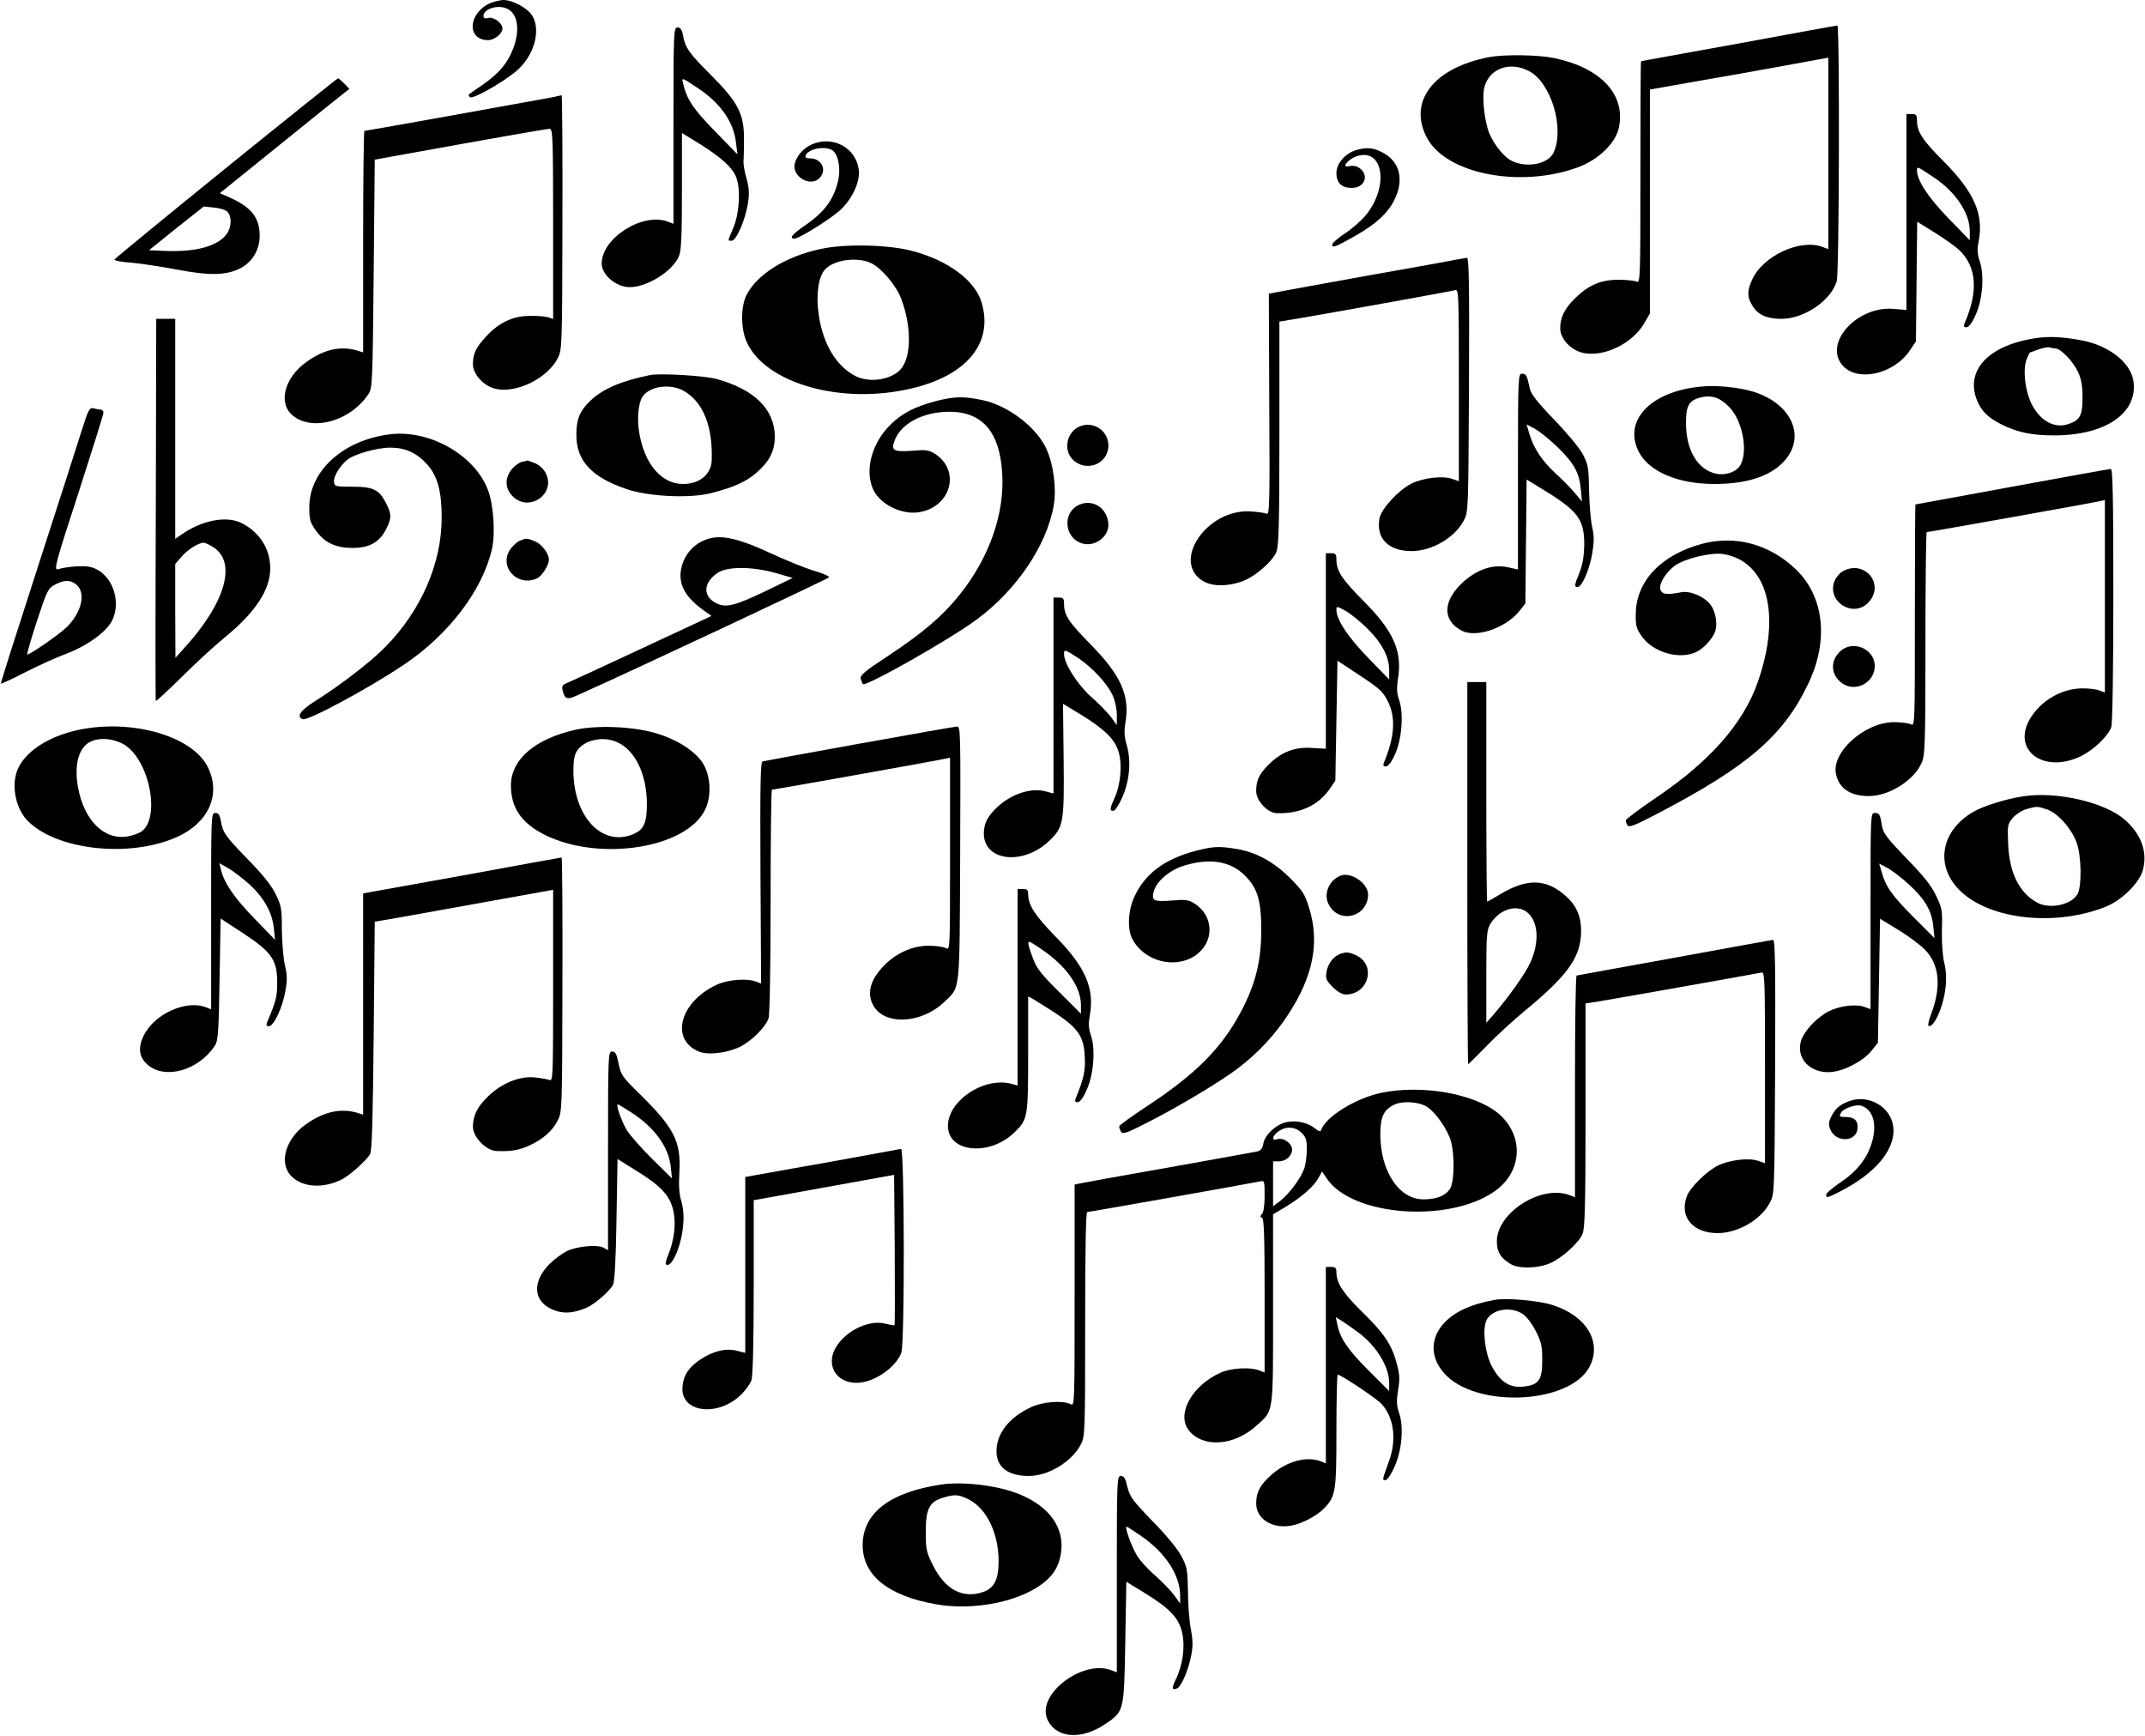 <?xml version="1.0" standalone="no"?>
<!DOCTYPE svg PUBLIC "-//W3C//DTD SVG 20010904//EN"
 "http://www.w3.org/TR/2001/REC-SVG-20010904/DTD/svg10.dtd">
<svg version="1.0" xmlns="http://www.w3.org/2000/svg"
 width="1016pt" height="822pt" viewBox="0 0 1016 822"
 preserveAspectRatio="xMidYMid meet">
<g transform="translate(0,822) scale(0.1,-0.1)"
fill="#000000" stroke="none">
<path d="M2322 8205 c-105 -46 -113 -175 -10 -175 30 0 68 31 68 55 0 25 -42
57 -67 50 -16 -4 -23 -1 -23 9 0 33 65 55 109 36 53 -21 66 -100 32 -189 -26
-69 -65 -116 -140 -169 -36 -25 -68 -47 -70 -49 -3 -2 0 -8 5 -13 12 -12 153
68 218 122 85 71 120 193 77 264 -22 36 -93 74 -137 74 -16 -1 -44 -7 -62 -15z"/>
<path d="M8235 8014 c-253 -46 -461 -83 -462 -84 -2 0 -3 -237 -3 -526 0 -498
-1 -526 -17 -518 -10 5 -49 9 -88 9 -83 0 -141 -25 -206 -89 -48 -47 -69 -90
-69 -141 0 -49 50 -103 107 -116 100 -22 234 43 291 140 l27 46 0 530 0 531
215 38 c118 20 308 54 423 75 l207 38 0 -453 0 -454 -26 10 c-106 41 -284 -41
-335 -155 -24 -52 -24 -82 1 -122 26 -44 68 -63 138 -63 109 0 236 88 262 179
12 42 14 1211 3 1210 -5 0 -215 -38 -468 -85z"/>
<path d="M3190 7625 l0 -465 -26 10 c-119 46 -314 -77 -314 -198 0 -54 69
-112 133 -112 82 0 204 76 233 147 11 25 14 98 14 308 l0 275 85 -52 c100 -63
153 -110 171 -155 23 -54 17 -169 -11 -238 -30 -71 -29 -65 -9 -65 21 0 63 95
76 173 8 51 7 73 -6 122 -10 33 -16 71 -14 85 1 14 2 61 2 105 0 116 -29 172
-156 299 -105 105 -122 129 -133 189 -5 27 -12 37 -26 37 -18 0 -19 -16 -19
-465z m121 174 c103 -70 164 -157 175 -254 l7 -56 -107 110 c-102 104 -133
151 -150 224 -8 32 -11 33 75 -24z"/>
<path d="M7051 7949 c-261 -51 -382 -209 -293 -380 90 -173 443 -242 717 -141
97 36 178 115 193 187 33 157 -84 283 -306 330 -78 16 -239 18 -311 4z m190
-65 c105 -53 171 -270 118 -386 -24 -54 -125 -75 -196 -41 -38 17 -85 76 -109
132 -21 51 -34 159 -25 209 18 94 117 135 212 86z"/>
<path d="M1070 7424 c-289 -234 -526 -429 -528 -433 -2 -5 34 -12 80 -15 46
-4 144 -19 218 -33 156 -30 237 -27 303 9 54 30 87 87 87 151 0 87 -39 136
-147 184 l-42 18 285 230 c157 127 295 238 307 247 l22 17 -24 25 c-14 14 -27
26 -30 25 -3 0 -242 -191 -531 -425z m7 -207 c22 -22 20 -72 -3 -105 -44 -59
-147 -87 -299 -80 l-69 3 129 104 130 103 48 -5 c27 -2 56 -11 64 -20z"/>
<path d="M2615 7759 c-46 -9 -881 -159 -889 -159 -3 0 -6 -236 -6 -524 l0
-525 -32 10 c-78 22 -157 3 -239 -57 -98 -71 -130 -184 -71 -244 89 -88 280
-39 368 95 18 27 19 60 24 569 l5 540 155 28 c375 68 660 118 674 118 14 0 16
-48 16 -451 l0 -450 -22 8 c-13 4 -52 8 -88 7 -81 0 -147 -32 -208 -98 -48
-52 -62 -82 -62 -131 0 -46 49 -101 102 -115 98 -27 250 46 300 144 20 40 21
52 22 643 1 332 -1 603 -4 602 -3 -1 -23 -5 -45 -10z"/>
<path d="M9030 7216 l0 -464 -60 5 c-172 16 -333 -160 -244 -266 70 -83 246
-44 322 72 l27 40 3 284 3 283 82 -51 c45 -28 97 -65 116 -82 84 -80 93 -196
26 -349 -5 -13 -3 -18 9 -18 11 0 27 21 43 57 34 73 43 190 20 256 -11 34 -13
56 -5 93 25 129 -21 234 -165 379 -102 102 -127 141 -127 195 0 25 -4 30 -25
30 l-25 0 0 -464z m131 163 c103 -69 169 -169 169 -253 l0 -44 -100 103 c-96
99 -150 180 -150 228 0 20 -1 21 81 -34z"/>
<path d="M3845 7536 c-41 -18 -73 -56 -81 -93 -12 -62 78 -111 119 -65 35 38
8 92 -46 92 -18 0 -25 4 -21 14 12 30 86 46 124 26 29 -16 43 -82 31 -141 -20
-92 -66 -155 -163 -220 -56 -39 -72 -59 -45 -59 23 0 179 98 220 138 56 54 91
132 85 186 -12 106 -123 166 -223 122z"/>
<path d="M6423 7509 c-51 -15 -93 -64 -93 -108 0 -47 24 -71 73 -71 66 0 85
69 28 99 -10 6 -28 7 -41 4 -39 -10 -6 33 36 47 125 42 155 -140 45 -277 -21
-26 -66 -66 -100 -88 -33 -22 -61 -46 -61 -54 0 -17 16 -11 109 42 99 56 154
107 185 169 48 95 27 183 -54 225 -46 24 -75 27 -127 12z"/>
<path d="M3887 7041 c-166 -36 -298 -118 -350 -216 -29 -55 -29 -162 0 -225
89 -197 452 -299 783 -219 262 62 387 217 329 408 -31 103 -159 198 -326 242
-116 31 -320 35 -436 10z m239 -67 c50 -24 120 -107 143 -170 50 -132 48 -280
-5 -335 -47 -49 -147 -63 -212 -30 -91 47 -154 152 -174 290 -14 92 -2 179 29
214 42 47 153 62 219 31z"/>
<path d="M6895 6990 c-22 -5 -206 -38 -410 -74 -203 -37 -394 -71 -423 -77
l-52 -10 2 -525 c3 -463 1 -523 -12 -517 -8 4 -43 9 -77 11 -205 13 -376 -236
-226 -329 42 -26 111 -28 182 -4 59 19 148 94 167 142 11 26 14 139 14 561 l0
529 103 17 c226 39 713 127 730 132 16 5 17 -21 17 -450 l0 -455 -31 11 c-46
16 -137 5 -193 -22 -62 -31 -143 -119 -152 -165 -17 -95 42 -155 153 -155 96
1 203 63 246 144 22 41 22 43 25 644 2 484 0 602 -10 601 -7 -1 -31 -5 -53 -9z"/>
<path d="M738 5808 c-2 -497 -2 -905 0 -908 1 -2 58 50 125 116 67 67 160 152
206 189 141 116 211 222 211 323 0 92 -49 170 -134 214 -74 38 -193 14 -293
-58 l-23 -16 0 521 0 521 -45 0 -45 0 -2 -902z m270 -178 c116 -71 61 -264
-136 -480 l-41 -45 -1 222 0 222 32 37 c30 33 77 63 103 64 6 0 25 -9 43 -20z"/>
<path d="M9645 6619 c-226 -33 -339 -153 -280 -297 22 -51 51 -79 115 -112 76
-38 146 -52 250 -52 243 0 398 106 375 258 -13 87 -116 168 -245 192 -89 17
-151 20 -215 11z m90 -49 c25 0 82 -59 106 -108 17 -35 23 -66 23 -123 1 -89
-13 -112 -76 -130 -60 -16 -122 19 -160 88 -35 62 -49 173 -28 223 7 16 13 30
14 30 0 0 19 7 41 15 22 8 46 12 53 10 8 -3 20 -5 27 -5z"/>
<path d="M3080 6444 c-137 -28 -224 -65 -284 -122 -50 -48 -66 -87 -66 -162 0
-122 72 -200 237 -256 101 -35 292 -45 394 -21 107 26 174 55 223 99 61 53 86
103 86 170 -1 129 -95 223 -275 273 -59 16 -266 28 -315 19z m162 -77 c90 -54
135 -168 129 -329 -2 -52 -40 -94 -97 -106 -116 -25 -213 65 -244 226 -14 68
-8 149 12 181 32 53 136 67 200 28z"/>
<path d="M7190 5987 l0 -464 -50 11 c-69 14 -142 -10 -208 -69 -99 -89 -102
-183 -8 -232 68 -35 206 12 271 91 l30 38 3 294 3 293 67 -41 c177 -107 206
-146 206 -268 -1 -53 -7 -91 -22 -130 -26 -64 -26 -70 -9 -70 20 0 56 83 69
160 9 55 9 81 0 122 -7 29 -14 107 -15 173 -2 110 -4 124 -30 174 -16 30 -75
101 -137 165 -80 83 -109 121 -114 146 -13 62 -17 70 -37 70 -18 0 -19 -12
-19 -463z m190 113 c76 -74 102 -122 108 -200 l5 -55 -36 43 c-19 23 -61 65
-92 93 -61 57 -100 115 -121 184 l-13 45 41 -22 c23 -13 71 -52 108 -88z"/>
<path d="M8055 6389 c-238 -23 -369 -162 -292 -310 48 -92 183 -150 352 -151
152 -1 266 34 332 104 110 115 43 274 -139 332 -71 22 -177 33 -253 25z m137
-98 c61 -64 88 -203 53 -271 -20 -38 -80 -56 -130 -40 -80 26 -128 114 -129
232 -1 88 14 114 75 127 50 11 89 -4 131 -48z"/>
<path d="M4431 6320 c-100 -27 -158 -57 -214 -112 -87 -86 -121 -211 -83 -302
30 -72 134 -125 218 -112 153 24 200 198 76 277 -29 18 -43 20 -111 14 -87 -6
-99 2 -77 55 32 77 136 130 257 130 156 0 239 -96 250 -292 12 -191 -61 -399
-202 -575 -80 -100 -172 -179 -341 -291 -110 -72 -131 -90 -127 -107 3 -11 8
-22 10 -25 13 -14 416 214 539 306 189 139 332 351 365 540 14 81 -1 195 -35
269 -47 102 -180 204 -302 230 -90 19 -133 18 -223 -5z"/>
<path d="M386 6178 c-19 -62 -114 -356 -210 -653 -96 -297 -174 -541 -172
-543 2 -1 55 23 117 55 63 32 149 71 193 87 98 37 188 102 216 155 51 101 -6
238 -108 257 -33 6 -105 1 -148 -12 -20 -5 -11 29 97 360 65 202 119 373 119
381 0 8 -6 15 -12 15 -7 0 -23 3 -34 6 -20 5 -25 -4 -58 -108z m-29 -723 c53
-37 32 -135 -43 -207 -37 -35 -171 -128 -185 -128 -3 0 17 70 45 156 49 148
53 157 86 175 43 22 69 24 97 4z"/>
<path d="M5115 6201 c-61 -25 -80 -108 -36 -155 62 -66 171 -25 171 64 0 70
-70 117 -135 91z"/>
<path d="M1845 6163 c-220 -28 -380 -173 -380 -345 0 -58 4 -72 30 -109 42
-59 94 -84 176 -84 79 0 128 28 159 91 25 51 25 68 0 118 -33 67 -61 81 -160
81 -81 0 -85 1 -88 22 -4 24 27 76 62 105 32 27 142 58 205 58 71 0 125 -25
173 -78 50 -55 70 -128 70 -251 1 -217 -97 -443 -267 -615 -68 -70 -217 -184
-332 -256 -70 -44 -91 -74 -59 -86 24 -9 311 145 479 258 212 142 372 352 417
547 17 73 8 211 -19 281 -63 166 -278 287 -466 263z"/>
<path d="M2473 6033 c-12 -2 -34 -18 -48 -34 -35 -43 -34 -92 4 -130 78 -77
206 13 156 110 -9 19 -31 39 -50 47 -19 8 -36 13 -37 13 -2 -1 -13 -4 -25 -6z"/>
<path d="M9530 5915 c-250 -46 -456 -84 -457 -84 -2 -1 -3 -237 -3 -526 0
-517 0 -526 -19 -515 -11 5 -46 10 -79 10 -141 0 -301 -145 -275 -249 16 -67
69 -101 155 -101 95 0 212 73 249 155 17 37 19 79 19 568 0 290 3 527 6 527
10 0 795 140 822 147 l22 5 0 -456 0 -456 -26 10 c-14 6 -51 10 -82 10 -95 -1
-190 -55 -243 -138 -95 -151 57 -269 236 -184 61 30 128 93 145 138 6 15 10
268 10 625 0 473 -3 599 -12 598 -7 0 -218 -38 -468 -84z"/>
<path d="M5115 5831 c-89 -37 -74 -169 21 -187 55 -10 113 35 114 88 0 76 -68
126 -135 99z"/>
<path d="M3365 5671 c-68 -17 -117 -65 -136 -133 -20 -78 11 -142 103 -208
l38 -27 -328 -153 c-180 -84 -340 -158 -355 -164 -23 -9 -27 -15 -22 -36 10
-41 21 -45 67 -24 239 106 1193 554 1195 560 2 5 -32 20 -75 32 -42 13 -133
50 -202 82 -141 66 -223 86 -285 71z m310 -165 l80 -23 -130 -63 c-147 -70
-187 -80 -234 -56 -63 33 -60 97 8 143 46 31 163 31 276 -1z"/>
<path d="M2464 5660 c-12 -4 -31 -21 -43 -36 -64 -82 26 -187 123 -143 23 11
56 62 56 89 0 28 -34 73 -65 86 -39 16 -42 16 -71 4z"/>
<path d="M8060 5644 c-192 -52 -310 -176 -312 -330 -1 -56 2 -70 28 -107 54
-78 183 -114 262 -73 37 19 80 69 88 102 9 35 -1 89 -23 119 -29 39 -97 69
-141 60 -63 -12 -84 -11 -95 7 -15 24 18 83 66 119 47 34 171 64 229 55 209
-34 277 -282 164 -606 -68 -195 -225 -374 -478 -545 -81 -55 -147 -104 -147
-110 -1 -5 3 -16 8 -24 7 -11 36 0 144 57 427 223 596 369 713 616 97 204 74
411 -60 540 -125 119 -286 163 -446 120z"/>
<path d="M6280 5137 l0 -463 -68 4 c-81 5 -144 -20 -204 -80 -44 -44 -58 -74
-58 -125 0 -45 53 -102 96 -104 109 -4 196 35 251 113 l28 41 5 284 5 284 106
-70 c94 -62 110 -77 133 -123 38 -77 32 -168 -19 -290 -5 -13 -2 -18 9 -18 11
0 27 21 43 56 33 72 42 192 21 256 -12 34 -13 57 -7 99 23 134 -20 230 -163
373 -102 103 -128 142 -128 196 0 25 -4 30 -25 30 l-25 0 0 -463z m195 108
c70 -69 105 -135 105 -199 l0 -44 -100 103 c-96 99 -150 180 -150 228 0 17 3
16 42 -5 23 -13 70 -50 103 -83z"/>
<path d="M8729 5515 c-14 -8 -32 -28 -39 -45 -41 -99 91 -181 162 -101 77 86
-21 202 -123 146z"/>
<path d="M4990 4926 l0 -464 -37 10 c-69 19 -164 -12 -231 -76 -44 -41 -62
-77 -62 -123 0 -133 188 -153 311 -34 67 65 70 84 67 389 l-3 259 84 -51 c113
-69 164 -119 180 -179 17 -59 9 -152 -19 -214 -24 -54 -25 -63 -6 -63 7 0 26
28 41 62 35 78 44 173 22 249 -12 41 -13 67 -6 109 21 127 -22 223 -167 370
-104 106 -124 137 -124 191 0 24 -4 29 -25 29 l-25 0 0 -464z m115 179 c68
-45 141 -124 165 -178 11 -23 20 -64 20 -91 l0 -50 -29 40 c-17 21 -59 65 -95
96 -63 57 -126 156 -126 200 0 24 3 23 65 -17z"/>
<path d="M8717 5136 c-49 -45 -46 -111 6 -150 64 -48 157 0 157 80 0 81 -104
125 -163 70z"/>
<path d="M6950 4085 c0 -498 2 -905 4 -905 2 0 41 39 87 86 46 48 129 124 184
169 191 158 254 242 263 350 6 83 -15 141 -70 190 -92 84 -184 87 -312 10 -32
-19 -60 -35 -62 -35 -2 0 -4 234 -4 520 l0 520 -45 0 -45 0 0 -905z m283 -185
c54 -43 60 -142 15 -240 -23 -51 -105 -166 -178 -250 l-30 -34 0 218 c0 202 2
221 20 252 43 68 123 93 173 54z"/>
<path d="M375 4764 c-138 -29 -244 -95 -286 -176 -38 -73 -20 -189 39 -252
133 -141 482 -181 708 -81 152 67 213 203 148 333 -73 146 -358 228 -609 176z
m216 -72 c119 -76 171 -352 76 -412 -12 -7 -39 -17 -61 -21 -112 -20 -209 76
-237 235 -19 110 6 192 65 216 46 19 110 11 157 -18z"/>
<path d="M2726 4764 c-192 -43 -305 -140 -306 -263 0 -107 50 -180 163 -236
259 -127 669 -62 757 121 32 65 26 164 -13 223 -39 58 -129 114 -229 141 -107
30 -274 36 -372 14z m200 -60 c83 -39 136 -150 138 -284 1 -96 -13 -129 -66
-151 -145 -60 -280 81 -282 297 0 52 4 78 17 98 35 53 126 72 193 40z"/>
<path d="M4070 4698 c-245 -44 -451 -82 -458 -84 -10 -3 -12 -111 -10 -528 l3
-524 -23 9 c-45 17 -134 10 -188 -15 -174 -81 -221 -259 -84 -316 44 -18 136
-7 196 23 54 27 119 92 134 133 6 15 10 242 10 555 0 291 3 529 6 529 9 0 795
140 822 147 l22 5 0 -456 c0 -456 0 -457 -20 -446 -11 6 -47 11 -80 11 -75 1
-152 -33 -210 -91 -69 -69 -87 -137 -51 -196 56 -92 229 -81 335 22 75 73 71
30 74 702 2 572 2 602 -15 601 -10 0 -218 -37 -463 -81z"/>
<path d="M9585 4449 c-82 -12 -192 -46 -240 -75 -148 -86 -179 -245 -72 -361
132 -144 447 -185 694 -90 79 29 167 115 183 177 23 85 -8 170 -86 238 -93 82
-321 135 -479 111z m107 -61 c52 -15 121 -92 145 -161 22 -64 24 -202 4 -240
-27 -51 -129 -74 -189 -43 -86 45 -134 140 -140 276 -4 92 -3 97 22 127 15 17
43 35 64 41 51 14 50 14 94 0z"/>
<path d="M1000 3905 l0 -465 -26 10 c-94 36 -245 -33 -294 -136 -28 -57 -21
-103 21 -138 83 -70 241 -24 317 92 15 23 18 63 22 314 l5 288 107 -70 c135
-89 161 -126 161 -234 0 -66 -5 -86 -48 -188 -5 -13 -3 -18 9 -18 22 0 63 85
77 163 10 54 10 77 -1 124 -8 32 -14 108 -15 168 0 101 -2 115 -29 170 -20 41
-62 94 -132 165 -109 113 -118 125 -128 183 -5 28 -12 37 -26 37 -20 0 -20
-10 -20 -465z m179 129 c70 -63 111 -136 118 -210 l6 -55 -100 103 c-95 98
-141 166 -157 231 l-7 29 41 -23 c23 -13 67 -47 99 -75z"/>
<path d="M8860 3906 l0 -465 -31 11 c-40 14 -117 4 -166 -21 -58 -29 -121 -97
-133 -143 -23 -83 47 -153 143 -145 63 5 152 52 191 100 l31 39 5 293 5 294
85 -52 c47 -28 103 -70 126 -93 69 -69 81 -172 33 -301 -12 -30 -18 -57 -15
-60 11 -12 36 20 56 74 28 76 36 159 19 224 -8 33 -12 94 -11 154 3 94 1 104
-28 164 -22 47 -59 93 -139 175 -91 94 -110 119 -116 151 -10 60 -13 65 -35
65 -20 0 -20 -4 -20 -464z m182 125 c76 -69 108 -125 115 -197 l6 -57 -101
101 c-101 102 -131 143 -150 215 l-11 37 42 -22 c22 -13 67 -47 99 -77z"/>
<path d="M5662 4190 c-147 -39 -239 -108 -289 -217 -30 -65 -34 -152 -10 -199
54 -105 199 -145 296 -81 94 62 93 188 -1 248 -29 18 -43 20 -110 14 -83 -6
-94 -1 -84 41 13 50 74 102 143 124 123 38 221 22 289 -46 62 -61 79 -122 78
-269 -1 -142 -29 -250 -97 -378 -91 -171 -214 -295 -446 -447 -71 -47 -130
-89 -130 -95 0 -5 4 -17 9 -25 8 -13 28 -6 127 45 146 74 353 198 431 259 91
70 168 152 232 249 119 180 152 343 101 506 -20 66 -30 82 -91 143 -77 77
-162 123 -256 138 -81 13 -107 12 -192 -10z"/>
<path d="M2220 4079 c-239 -43 -450 -81 -467 -84 l-33 -6 0 -524 0 -524 -32
10 c-75 21 -153 4 -234 -52 -100 -68 -135 -184 -76 -247 52 -56 154 -63 244
-16 36 19 114 89 131 118 9 15 13 171 17 561 l5 540 100 17 c55 10 245 44 423
76 l322 58 0 -454 c0 -429 -1 -454 -17 -447 -10 4 -43 10 -75 13 -70 5 -152
-28 -217 -91 -50 -48 -71 -91 -71 -143 0 -49 62 -113 111 -115 67 -3 105 3
154 25 66 30 111 69 137 120 20 40 21 52 22 643 1 332 -1 603 -4 602 -3 0
-201 -36 -440 -80z"/>
<path d="M6350 4073 c-57 -22 -84 -91 -54 -141 52 -90 184 -52 184 52 0 53
-81 108 -130 89z"/>
<path d="M4820 3544 l0 -465 -22 6 c-128 41 -308 -74 -308 -197 0 -128 201
-146 319 -27 59 58 61 71 61 369 l0 271 23 -12 c12 -7 59 -37 105 -66 108 -72
136 -111 140 -207 4 -67 -5 -106 -43 -198 -5 -13 -2 -18 9 -18 11 0 27 21 43
58 33 71 43 194 20 259 -11 33 -12 54 -5 95 23 127 -21 229 -162 372 -97 99
-130 150 -130 201 0 20 -5 25 -25 25 l-25 0 0 -466z m118 177 c113 -77 181
-174 182 -259 l0 -43 -103 103 c-86 85 -108 113 -125 161 -22 59 -26 77 -16
77 3 0 31 -17 62 -39z"/>
<path d="M7930 3684 c-250 -45 -458 -83 -462 -84 -5 0 -8 -236 -8 -525 l0
-525 -26 10 c-134 51 -344 -83 -344 -219 0 -50 17 -77 63 -106 39 -25 131 -23
190 3 57 25 136 97 153 139 11 26 14 139 14 562 l0 529 48 7 c47 7 751 132
785 139 16 4 17 -23 17 -449 l0 -454 -31 11 c-45 16 -137 5 -192 -22 -53 -26
-132 -104 -147 -145 -37 -98 28 -175 147 -175 96 1 203 63 246 144 22 41 22
43 25 644 2 484 0 602 -10 601 -7 -1 -218 -39 -468 -85z"/>
<path d="M6345 3701 c-32 -13 -55 -46 -62 -84 -5 -32 -1 -41 30 -72 22 -22 45
-35 61 -35 108 0 146 139 51 185 -36 17 -50 18 -80 6z"/>
<path d="M2880 2770 l0 -471 -21 12 c-30 16 -126 7 -174 -16 -22 -11 -59 -38
-82 -61 -83 -84 -78 -175 12 -215 50 -22 96 -20 162 7 37 16 108 76 126 108 8
14 14 112 17 309 l5 288 90 -56 c118 -73 160 -119 175 -192 13 -61 3 -139 -26
-209 -8 -20 -13 -38 -10 -41 25 -25 75 87 82 187 4 42 0 81 -9 112 -10 33 -13
73 -9 137 8 144 -24 208 -183 365 -87 85 -94 95 -105 149 -9 46 -15 57 -31 57
-18 0 -19 -12 -19 -470z m105 185 c114 -72 182 -166 192 -260 l6 -56 -95 94
c-53 52 -107 114 -121 138 -24 42 -51 119 -41 119 3 0 29 -16 59 -35z"/>
<path d="M6540 3044 c-120 -26 -261 -113 -282 -175 -3 -10 -11 -8 -32 9 -34
26 -83 37 -131 28 -48 -9 -103 -59 -111 -101 -5 -26 -12 -35 -33 -39 -14 -3
-204 -37 -421 -76 -217 -38 -405 -72 -417 -75 l-23 -5 0 -526 c0 -516 0 -525
-19 -514 -36 19 -132 12 -187 -14 -104 -48 -164 -125 -164 -209 0 -75 54 -117
153 -117 94 0 205 68 248 152 18 35 19 65 19 568 0 346 3 530 10 530 11 0 782
137 818 145 21 5 22 3 22 -68 0 -45 -5 -78 -12 -86 -10 -11 -10 -14 0 -18 9
-4 12 -87 12 -369 l0 -364 -26 10 c-43 17 -135 11 -183 -11 -136 -61 -210
-197 -150 -273 66 -84 214 -74 319 21 84 76 80 45 80 552 l0 450 62 37 c77 47
134 98 154 137 l16 29 23 -34 c121 -179 582 -212 797 -58 130 93 137 263 16
366 -113 95 -365 139 -558 98z m221 -67 c41 -28 94 -104 111 -160 19 -67 17
-197 -5 -229 -22 -32 -64 -48 -125 -48 -115 0 -203 132 -204 306 0 83 15 117
63 141 41 21 121 16 160 -10z m-596 -122 c20 -19 25 -34 25 -76 0 -28 -5 -69
-11 -89 -14 -45 -71 -123 -116 -158 l-33 -25 0 107 0 106 27 0 c34 0 63 26 63
56 0 29 -41 58 -70 49 -33 -11 -22 22 15 43 33 19 74 14 100 -13z"/>
<path d="M8771 3009 c-50 -15 -77 -36 -96 -75 -14 -29 -15 -41 -5 -64 26 -62
121 -59 128 3 5 38 -14 57 -55 57 -30 0 -33 2 -23 20 11 21 72 42 98 33 55
-20 74 -87 48 -175 -22 -74 -71 -136 -149 -188 -37 -25 -67 -51 -67 -57 0 -18
3 -17 63 13 178 90 273 210 253 318 -16 84 -110 139 -195 115z"/>
<path d="M4110 2750 c-80 -15 -243 -44 -362 -65 l-218 -39 0 -416 0 -417 -40
10 c-51 14 -115 -2 -175 -43 -53 -36 -77 -72 -82 -124 -15 -128 173 -151 284
-34 17 18 37 46 42 61 7 18 11 174 11 441 l0 412 333 60 332 60 3 -355 c1
-195 1 -355 -1 -357 -1 -2 -21 2 -43 7 -106 27 -254 -76 -254 -177 0 -72 69
-117 152 -99 75 16 155 79 177 138 17 44 15 967 -1 966 -7 -1 -78 -14 -158
-29z"/>
<path d="M6280 1755 l0 -465 -26 10 c-65 25 -159 -1 -229 -62 -56 -49 -75 -84
-75 -138 0 -74 77 -122 167 -105 50 9 122 47 155 82 55 57 58 79 58 368 0 146
3 265 6 265 15 0 181 -111 206 -137 60 -63 75 -170 37 -273 -32 -89 -33 -90
-17 -90 9 0 27 27 43 63 35 77 45 189 22 255 -12 36 -13 56 -5 108 9 53 8 75
-7 129 -23 88 -62 144 -166 245 -87 85 -119 134 -119 185 0 20 -5 25 -25 25
l-25 0 0 -465z m156 153 c84 -63 144 -161 144 -237 l0 -39 -99 99 c-97 97
-134 151 -147 218 l-7 33 29 -18 c16 -10 52 -35 80 -56z"/>
<path d="M7080 2064 c-115 -21 -192 -57 -242 -112 -64 -71 -64 -160 2 -235
149 -169 598 -148 690 32 59 117 -17 241 -178 291 -65 21 -217 34 -272 24z
m131 -66 c21 -14 45 -46 64 -83 26 -51 30 -71 30 -137 0 -95 -17 -118 -92
-125 -63 -6 -107 23 -146 95 -32 59 -46 168 -28 215 21 55 114 73 172 35z"/>
<path d="M5290 765 l0 -465 -26 10 c-135 52 -353 -112 -304 -230 38 -92 160
-103 275 -25 90 61 89 59 95 387 l5 287 85 -52 c121 -74 165 -120 180 -192 14
-66 2 -152 -31 -219 -20 -42 -19 -52 6 -42 20 7 54 86 68 159 8 43 7 72 -2
120 -7 34 -14 114 -14 177 -2 106 -4 119 -31 170 -17 33 -72 100 -136 165 -95
98 -108 116 -120 163 -9 40 -16 52 -31 52 -18 0 -19 -15 -19 -465z m109 185
c120 -81 191 -188 191 -289 l0 -35 -29 40 c-16 22 -57 64 -90 93 -34 29 -73
72 -87 97 -26 43 -58 134 -48 134 3 0 31 -18 63 -40z"/>
<path d="M4455 1189 c-242 -37 -368 -135 -369 -286 0 -143 120 -240 344 -280
223 -40 487 34 566 158 17 28 28 61 31 100 13 139 -105 253 -304 294 -96 20
-198 25 -268 14z m135 -71 c84 -43 140 -160 140 -292 0 -87 -21 -128 -75 -146
-96 -32 -178 12 -235 125 -32 64 -35 76 -35 161 0 108 17 141 81 161 57 17 75
16 124 -9z"/>
</g>
</svg>
